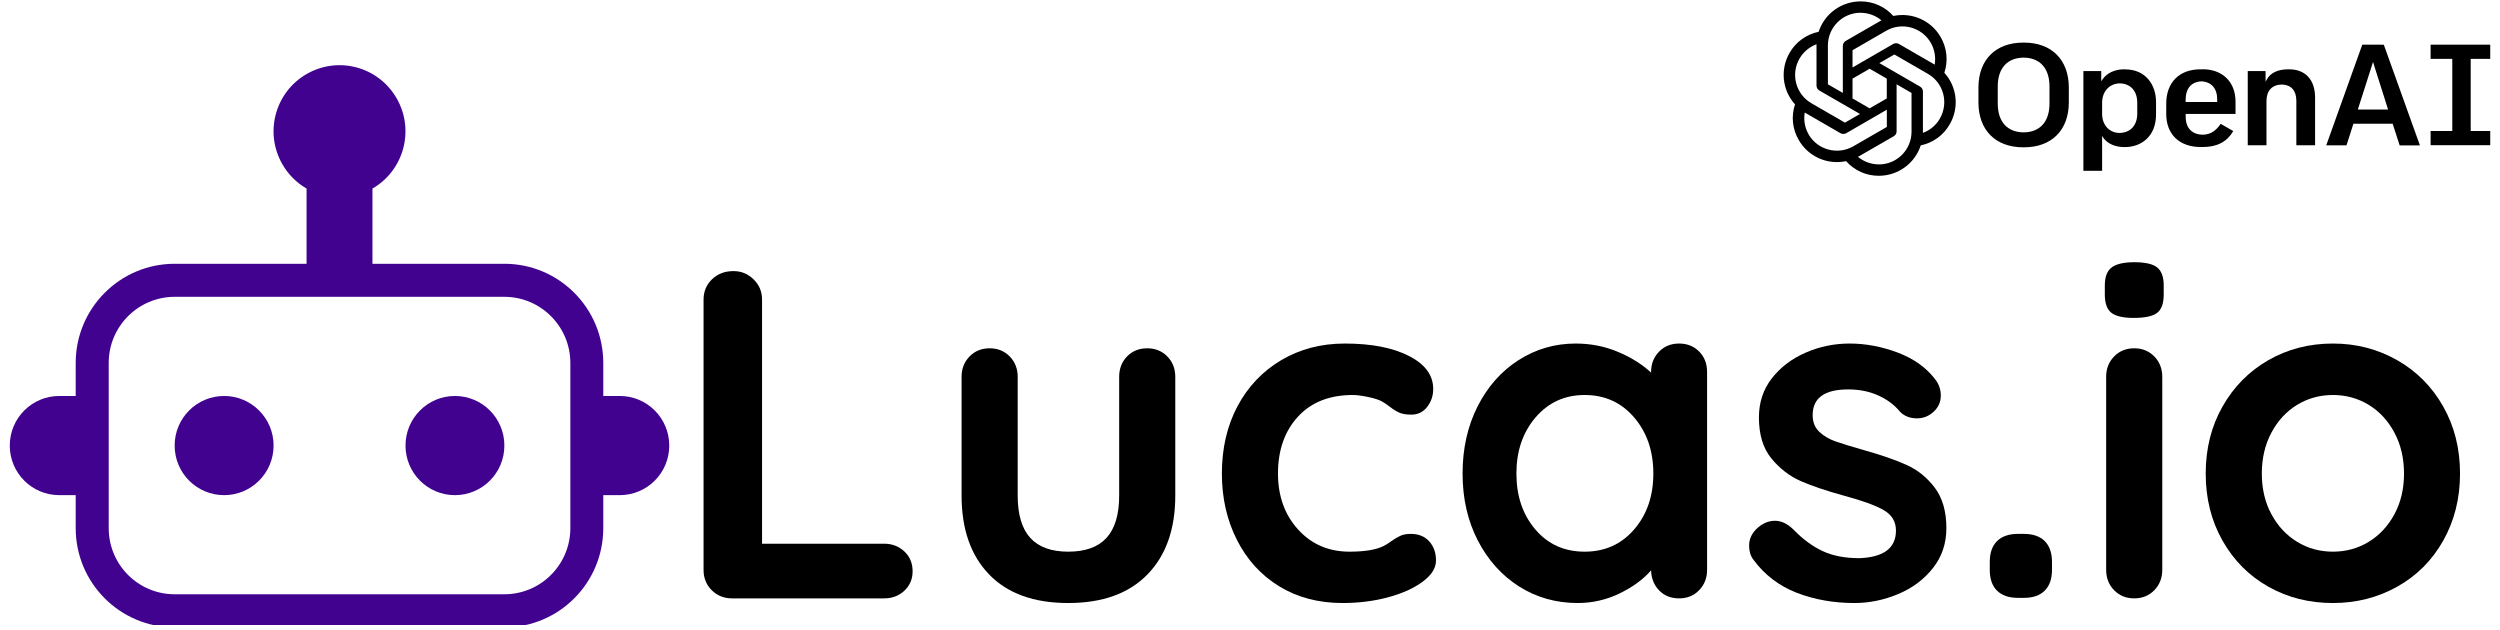 <svg xmlns="http://www.w3.org/2000/svg" xmlns:xlink="http://www.w3.org/1999/xlink" width="504" zoomAndPan="magnify" viewBox="0 0 378 95.25" height="127" preserveAspectRatio="xMidYMid meet" version="1.0"><defs><g/><clipPath id="74ab7dfdd5"><path d="M 1.477 9 L 101.191 9 L 101.191 94.504 L 1.477 94.504 Z M 1.477 9 " clip-rule="nonzero"/></clipPath><clipPath id="9cabb2e9a0"><path d="M 299 6 L 376.523 6 L 376.523 26 L 299 26 Z M 299 6 " clip-rule="nonzero"/></clipPath><clipPath id="c35832f4f1"><path d="M 269.691 0 L 296 0 L 296 26.789 L 269.691 26.789 Z M 269.691 0 " clip-rule="nonzero"/></clipPath></defs><g clip-path="url(#74ab7dfdd5)"><path fill="#41038f" d="M 76.262 67.367 C 76.262 71.512 72.918 74.867 68.781 74.867 C 64.656 74.867 61.312 71.512 61.312 67.367 C 61.312 63.227 64.656 59.871 68.781 59.871 C 72.918 59.871 76.262 63.227 76.262 67.367 Z M 41.367 67.367 C 41.367 71.512 38.012 74.867 33.887 74.867 C 29.75 74.867 26.406 71.512 26.406 67.367 C 26.406 63.227 29.75 59.871 33.887 59.871 C 38.012 59.871 41.367 63.227 41.367 67.367 Z M 86.238 79.859 C 86.23 85.379 81.77 89.852 76.262 89.852 L 26.406 89.852 C 20.898 89.852 16.438 85.379 16.438 79.859 L 16.438 54.875 C 16.438 49.359 20.898 44.887 26.406 44.879 L 76.262 44.879 C 81.77 44.887 86.23 49.359 86.238 54.875 Z M 93.711 59.871 L 91.215 59.871 L 91.215 54.875 C 91.215 46.598 84.523 39.883 76.262 39.883 L 56.316 39.883 L 56.316 28.508 C 61.09 25.75 62.727 19.637 59.965 14.852 C 57.211 10.07 51.121 8.438 46.352 11.199 C 41.578 13.957 39.941 20.07 42.703 24.844 C 43.57 26.371 44.836 27.629 46.352 28.508 L 46.352 39.883 L 26.406 39.883 C 18.145 39.883 11.445 46.598 11.445 54.875 L 11.445 59.871 L 8.957 59.871 C 4.824 59.871 1.477 63.227 1.477 67.367 C 1.477 71.512 4.824 74.867 8.957 74.867 L 11.445 74.867 L 11.445 79.859 C 11.445 88.141 18.145 94.855 26.406 94.855 L 76.262 94.855 C 84.523 94.855 91.215 88.141 91.215 79.859 L 91.215 74.867 L 93.711 74.867 C 97.844 74.867 101.191 71.512 101.191 67.367 C 101.191 63.227 97.844 59.871 93.711 59.871 " fill-opacity="1" fill-rule="nonzero"/></g><g clip-path="url(#9cabb2e9a0)"><path fill="#000000" d="M 306.035 6.441 C 306.035 6.441 305.988 6.441 305.973 6.441 C 305.953 6.441 305.926 6.441 305.91 6.441 C 301.738 6.441 299.141 9.043 299.141 13.23 L 299.141 15.488 C 299.141 19.676 301.73 22.273 305.91 22.273 C 305.926 22.273 305.953 22.273 305.973 22.273 C 305.988 22.273 306.016 22.273 306.035 22.273 C 310.203 22.273 312.805 19.676 312.805 15.488 L 312.805 13.23 C 312.805 9.043 310.203 6.441 306.035 6.441 Z M 309.883 15.648 C 309.883 18.398 308.453 19.988 305.973 20.016 C 303.488 19.988 302.059 18.398 302.059 15.648 L 302.059 13.078 C 302.059 10.328 303.488 8.738 305.973 8.711 C 308.453 8.738 309.883 10.328 309.883 13.078 Z M 346.109 10.48 C 346.109 10.48 346.059 10.48 346.031 10.48 C 346.012 10.48 346.004 10.48 345.984 10.48 C 344.406 10.48 343.281 11.016 342.727 12.043 L 342.555 12.355 L 342.555 10.746 L 339.859 10.746 L 339.859 21.961 L 342.691 21.961 L 342.691 15.281 C 342.691 13.711 343.539 12.809 345.004 12.781 C 346.406 12.809 347.207 13.695 347.207 15.219 L 347.207 21.961 L 350.039 21.961 L 350.039 14.738 C 350.039 12.07 348.574 10.48 346.121 10.48 Z M 376.848 8.898 L 376.848 6.754 L 367.508 6.754 L 367.508 8.898 L 370.785 8.898 L 370.785 19.809 L 367.508 19.809 L 367.508 21.953 L 376.848 21.953 L 376.848 19.809 L 373.57 19.809 L 373.57 8.898 Z M 360.102 6.754 C 360.102 6.754 357.176 6.754 357.176 6.754 L 351.727 21.973 L 354.789 21.973 L 355.836 18.711 L 361.781 18.711 L 361.781 18.746 C 361.781 18.746 362.828 21.98 362.828 21.98 L 365.891 21.98 L 360.434 6.766 L 360.113 6.766 Z M 356.504 16.559 L 358.801 9.371 L 361.078 16.559 Z M 321.277 10.48 C 321.277 10.48 321.23 10.48 321.215 10.48 C 321.188 10.48 321.168 10.48 321.152 10.48 C 319.73 10.48 318.508 11.066 317.867 12.051 L 317.707 12.301 L 317.707 10.746 L 315.008 10.746 L 315.008 25.828 L 317.84 25.828 L 317.84 20.562 L 318 20.801 C 318.605 21.703 319.793 22.238 321.18 22.238 C 321.207 22.238 321.223 22.238 321.25 22.238 C 321.27 22.238 321.285 22.238 321.312 22.238 C 323.645 22.238 325.992 20.723 325.992 17.32 L 325.992 15.406 C 325.992 12.961 324.547 10.488 321.297 10.488 Z M 323.152 17.176 C 323.152 18.961 322.125 20.07 320.465 20.105 C 318.918 20.078 317.84 18.898 317.84 17.223 L 317.84 15.531 C 317.84 13.836 318.93 12.641 320.492 12.605 C 322.133 12.633 323.152 13.746 323.152 15.531 Z M 333.02 10.48 C 332.965 10.48 332.914 10.488 332.859 10.488 C 332.805 10.488 332.75 10.48 332.699 10.48 C 329.512 10.48 327.535 12.469 327.535 15.668 L 327.535 17.238 C 327.535 20.32 329.535 22.23 332.742 22.23 C 332.812 22.23 332.875 22.23 332.938 22.223 C 332.984 22.223 333.02 22.23 333.062 22.23 C 335.215 22.23 336.715 21.445 337.672 19.82 L 335.77 18.723 C 335.137 19.66 334.289 20.363 333.074 20.363 C 331.449 20.363 330.477 19.363 330.477 17.676 L 330.477 17.23 L 338.012 17.23 L 338.012 15.371 C 338.012 12.391 336.055 10.469 333.02 10.469 Z M 330.465 15.426 L 330.465 15.156 C 330.465 13.371 331.312 12.371 332.859 12.301 C 334.34 12.371 335.234 13.355 335.234 14.969 L 335.234 15.418 C 335.234 15.418 330.465 15.418 330.465 15.418 Z M 330.465 15.426 " fill-opacity="1" fill-rule="nonzero"/></g><g clip-path="url(#c35832f4f1)"><path fill="#000000" d="M 293.988 10.996 C 294.586 9.203 294.379 7.238 293.426 5.602 C 291.988 3.102 289.094 1.816 286.273 2.414 C 285.012 1.004 283.211 0.199 281.316 0.211 C 278.434 0.211 275.871 2.066 274.977 4.809 C 273.121 5.191 271.52 6.352 270.582 7.996 C 269.137 10.496 269.469 13.641 271.406 15.785 C 270.805 17.578 271.012 19.543 271.969 21.168 C 273.406 23.676 276.297 24.965 279.129 24.363 C 280.379 25.777 282.184 26.59 284.074 26.578 C 286.961 26.578 289.523 24.723 290.418 21.98 C 292.273 21.598 293.871 20.438 294.801 18.793 C 296.258 16.293 295.926 13.148 293.988 11.004 Z M 291.934 6.469 C 292.504 7.469 292.719 8.641 292.523 9.773 C 292.488 9.746 292.418 9.711 292.371 9.684 L 287.121 6.648 C 286.852 6.496 286.523 6.496 286.254 6.648 L 280.102 10.203 L 280.102 7.594 L 285.184 4.656 C 287.551 3.289 290.566 4.102 291.934 6.469 Z M 280.102 11.891 L 282.691 10.391 L 285.281 11.891 L 285.281 14.883 L 282.691 16.383 L 280.102 14.883 Z M 281.309 1.934 C 282.469 1.934 283.586 2.336 284.477 3.078 C 284.441 3.094 284.371 3.141 284.316 3.164 L 279.066 6.191 C 278.797 6.344 278.637 6.629 278.637 6.941 L 278.637 14.051 L 276.379 12.746 L 276.379 6.871 C 276.379 4.141 278.586 1.934 281.316 1.926 Z M 272.082 8.863 C 272.664 7.863 273.566 7.094 274.656 6.691 L 274.656 12.934 C 274.656 13.246 274.816 13.523 275.082 13.684 L 281.227 17.23 L 278.961 18.543 L 273.887 15.613 C 271.531 14.246 270.719 11.23 272.082 8.863 Z M 273.469 20.32 C 272.887 19.328 272.684 18.148 272.879 17.016 C 272.914 17.043 272.984 17.078 273.031 17.105 L 278.281 20.141 C 278.547 20.293 278.879 20.293 279.148 20.141 L 285.289 16.586 L 285.289 19.195 L 280.211 22.125 C 277.844 23.48 274.824 22.676 273.457 20.32 Z M 284.086 24.855 C 282.934 24.855 281.809 24.453 280.922 23.711 C 280.961 23.695 281.039 23.648 281.086 23.625 L 286.336 20.598 C 286.602 20.445 286.773 20.16 286.766 19.848 L 286.766 12.746 L 289.023 14.051 L 289.023 19.918 C 289.023 22.648 286.809 24.863 284.086 24.863 Z M 293.316 17.926 C 292.738 18.926 291.828 19.695 290.746 20.086 L 290.746 13.844 C 290.746 13.531 290.586 13.246 290.316 13.094 L 284.164 9.543 L 286.426 8.238 L 291.504 11.168 C 293.871 12.531 294.676 15.551 293.309 17.918 Z M 293.316 17.926 " fill-opacity="1" fill-rule="nonzero"/></g><g fill="#000000" fill-opacity="1"><g transform="translate(101.081, 90.474)"><g><path d="M 32.594 -8.266 C 33.812 -8.266 34.832 -7.875 35.656 -7.094 C 36.488 -6.32 36.906 -5.32 36.906 -4.094 C 36.906 -2.914 36.488 -1.938 35.656 -1.156 C 34.832 -0.383 33.812 0 32.594 0 L 9.609 0 C 8.391 0 7.363 -0.41 6.531 -1.234 C 5.707 -2.055 5.297 -3.082 5.297 -4.312 L 5.297 -45.172 C 5.297 -46.391 5.719 -47.41 6.562 -48.234 C 7.414 -49.066 8.504 -49.484 9.828 -49.484 C 11.004 -49.484 12.016 -49.066 12.859 -48.234 C 13.711 -47.41 14.141 -46.391 14.141 -45.172 L 14.141 -8.266 Z M 32.594 -8.266 "/></g></g></g><g fill="#000000" fill-opacity="1"><g transform="translate(140.797, 90.474)"><g><path d="M 32.656 -37.812 C 33.883 -37.812 34.898 -37.398 35.703 -36.578 C 36.504 -35.754 36.906 -34.727 36.906 -33.5 L 36.906 -15.547 C 36.906 -10.461 35.5 -6.484 32.688 -3.609 C 29.883 -0.734 25.895 0.703 20.719 0.703 C 15.531 0.703 11.547 -0.734 8.766 -3.609 C 5.984 -6.484 4.594 -10.461 4.594 -15.547 L 4.594 -33.5 C 4.594 -34.727 4.992 -35.754 5.797 -36.578 C 6.598 -37.398 7.613 -37.812 8.844 -37.812 C 10.062 -37.812 11.07 -37.398 11.875 -36.578 C 12.676 -35.754 13.078 -34.727 13.078 -33.5 L 13.078 -15.547 C 13.078 -12.672 13.711 -10.535 14.984 -9.141 C 16.254 -7.754 18.164 -7.062 20.719 -7.062 C 23.301 -7.062 25.227 -7.754 26.5 -9.141 C 27.781 -10.535 28.422 -12.672 28.422 -15.547 L 28.422 -33.5 C 28.422 -34.727 28.816 -35.754 29.609 -36.578 C 30.41 -37.398 31.426 -37.812 32.656 -37.812 Z M 32.656 -37.812 "/></g></g></g><g fill="#000000" fill-opacity="1"><g transform="translate(182.279, 90.474)"><g><path d="M 21.062 -38.531 C 25.07 -38.531 28.301 -37.906 30.75 -36.656 C 33.195 -35.406 34.422 -33.742 34.422 -31.672 C 34.422 -30.629 34.113 -29.719 33.5 -28.938 C 32.895 -28.164 32.098 -27.781 31.109 -27.781 C 30.348 -27.781 29.734 -27.883 29.266 -28.094 C 28.797 -28.312 28.336 -28.598 27.891 -28.953 C 27.441 -29.305 27.004 -29.598 26.578 -29.828 C 26.109 -30.066 25.41 -30.281 24.484 -30.469 C 23.566 -30.656 22.828 -30.75 22.266 -30.75 C 18.734 -30.75 15.961 -29.648 13.953 -27.453 C 11.953 -25.266 10.953 -22.406 10.953 -18.875 C 10.953 -15.477 11.961 -12.66 13.984 -10.422 C 16.016 -8.18 18.609 -7.062 21.766 -7.062 C 24.078 -7.062 25.801 -7.348 26.938 -7.922 C 27.219 -8.055 27.602 -8.301 28.094 -8.656 C 28.594 -9.008 29.051 -9.281 29.469 -9.469 C 29.895 -9.656 30.414 -9.75 31.031 -9.75 C 32.207 -9.75 33.133 -9.375 33.812 -8.625 C 34.5 -7.875 34.844 -6.906 34.844 -5.719 C 34.844 -4.594 34.18 -3.535 32.859 -2.547 C 31.547 -1.555 29.805 -0.766 27.641 -0.172 C 25.473 0.41 23.164 0.703 20.719 0.703 C 17.082 0.703 13.883 -0.141 11.125 -1.828 C 8.375 -3.523 6.242 -5.867 4.734 -8.859 C 3.223 -11.859 2.469 -15.195 2.469 -18.875 C 2.469 -22.688 3.254 -26.078 4.828 -29.047 C 6.41 -32.016 8.613 -34.336 11.438 -36.016 C 14.27 -37.691 17.477 -38.531 21.062 -38.531 Z M 21.062 -38.531 "/></g></g></g><g fill="#000000" fill-opacity="1"><g transform="translate(218.673, 90.474)"><g><path d="M 35.203 -38.531 C 36.43 -38.531 37.441 -38.129 38.234 -37.328 C 39.035 -36.523 39.438 -35.488 39.438 -34.219 L 39.438 -4.312 C 39.438 -3.082 39.035 -2.055 38.234 -1.234 C 37.441 -0.41 36.43 0 35.203 0 C 33.973 0 32.969 -0.398 32.188 -1.203 C 31.414 -2.004 31.008 -3.016 30.969 -4.234 C 29.781 -2.867 28.188 -1.703 26.188 -0.734 C 24.188 0.223 22.078 0.703 19.859 0.703 C 16.609 0.703 13.66 -0.129 11.016 -1.797 C 8.379 -3.473 6.297 -5.797 4.766 -8.766 C 3.234 -11.734 2.469 -15.102 2.469 -18.875 C 2.469 -22.645 3.223 -26.023 4.734 -29.016 C 6.242 -32.004 8.305 -34.336 10.922 -36.016 C 13.535 -37.691 16.422 -38.531 19.578 -38.531 C 21.836 -38.531 23.957 -38.113 25.938 -37.281 C 27.914 -36.457 29.594 -35.41 30.969 -34.141 L 30.969 -34.219 C 30.969 -35.438 31.363 -36.457 32.156 -37.281 C 32.957 -38.113 33.973 -38.531 35.203 -38.531 Z M 20.922 -7.062 C 23.984 -7.062 26.477 -8.18 28.406 -10.422 C 30.344 -12.66 31.312 -15.477 31.312 -18.875 C 31.312 -22.27 30.344 -25.098 28.406 -27.359 C 26.477 -29.617 23.984 -30.75 20.922 -30.75 C 17.91 -30.75 15.438 -29.617 13.5 -27.359 C 11.57 -25.098 10.609 -22.27 10.609 -18.875 C 10.609 -15.477 11.562 -12.66 13.469 -10.422 C 15.375 -8.18 17.859 -7.062 20.922 -7.062 Z M 20.922 -7.062 "/></g></g></g><g fill="#000000" fill-opacity="1"><g transform="translate(262.699, 90.474)"><g><path d="M 2.406 -5.859 C 1.977 -6.43 1.766 -7.141 1.766 -7.984 C 1.766 -9.211 2.379 -10.25 3.609 -11.094 C 4.266 -11.52 4.945 -11.734 5.656 -11.734 C 6.645 -11.734 7.586 -11.285 8.484 -10.391 C 9.898 -8.93 11.375 -7.848 12.906 -7.141 C 14.438 -6.43 16.285 -6.078 18.453 -6.078 C 22.129 -6.223 23.969 -7.613 23.969 -10.25 C 23.969 -11.613 23.344 -12.648 22.094 -13.359 C 20.844 -14.066 18.898 -14.773 16.266 -15.484 C 13.523 -16.234 11.297 -16.984 9.578 -17.734 C 7.859 -18.492 6.375 -19.641 5.125 -21.172 C 3.875 -22.703 3.25 -24.766 3.25 -27.359 C 3.25 -29.617 3.895 -31.582 5.188 -33.25 C 6.488 -34.926 8.188 -36.223 10.281 -37.141 C 12.383 -38.066 14.613 -38.531 16.969 -38.531 C 19.363 -38.531 21.766 -38.082 24.172 -37.188 C 26.578 -36.289 28.461 -34.969 29.828 -33.219 C 30.441 -32.469 30.75 -31.617 30.75 -30.672 C 30.75 -29.586 30.301 -28.695 29.406 -28 C 28.75 -27.477 27.992 -27.219 27.141 -27.219 C 26.109 -27.219 25.258 -27.547 24.594 -28.203 C 23.75 -29.242 22.656 -30.066 21.312 -30.672 C 19.969 -31.285 18.445 -31.594 16.75 -31.594 C 13.164 -31.594 11.375 -30.297 11.375 -27.703 C 11.375 -26.672 11.703 -25.836 12.359 -25.203 C 13.023 -24.566 13.863 -24.07 14.875 -23.719 C 15.895 -23.363 17.32 -22.926 19.156 -22.406 C 21.695 -21.695 23.816 -20.961 25.516 -20.203 C 27.211 -19.453 28.648 -18.301 29.828 -16.75 C 31.004 -15.195 31.594 -13.148 31.594 -10.609 C 31.594 -8.297 30.91 -6.281 29.547 -4.562 C 28.18 -2.844 26.426 -1.535 24.281 -0.641 C 22.133 0.254 19.93 0.703 17.672 0.703 C 14.555 0.703 11.656 0.188 8.969 -0.844 C 6.289 -1.883 4.102 -3.555 2.406 -5.859 Z M 2.406 -5.859 "/></g></g></g><g fill="#000000" fill-opacity="1"><g transform="translate(296.76, 90.474)"><g><path d="M 8.344 -0.078 C 6.977 -0.078 5.926 -0.441 5.188 -1.172 C 4.457 -1.898 4.094 -2.945 4.094 -4.312 L 4.094 -5.516 C 4.094 -6.879 4.457 -7.926 5.188 -8.656 C 5.926 -9.383 6.977 -9.75 8.344 -9.75 L 9.266 -9.75 C 10.629 -9.75 11.676 -9.383 12.406 -8.656 C 13.133 -7.926 13.5 -6.879 13.5 -5.516 L 13.5 -4.312 C 13.5 -2.945 13.133 -1.898 12.406 -1.172 C 11.676 -0.441 10.629 -0.078 9.266 -0.078 Z M 8.344 -0.078 "/></g></g></g><g fill="#000000" fill-opacity="1"><g transform="translate(314.357, 90.474)"><g><path d="M 12.578 -4.312 C 12.578 -3.082 12.176 -2.055 11.375 -1.234 C 10.57 -0.41 9.562 0 8.344 0 C 7.113 0 6.098 -0.41 5.297 -1.234 C 4.492 -2.055 4.094 -3.082 4.094 -4.312 L 4.094 -33.5 C 4.094 -34.727 4.492 -35.754 5.297 -36.578 C 6.098 -37.398 7.113 -37.812 8.344 -37.812 C 9.562 -37.812 10.57 -37.398 11.375 -36.578 C 12.176 -35.754 12.578 -34.727 12.578 -33.5 Z M 8.266 -42.406 C 6.66 -42.406 5.531 -42.664 4.875 -43.188 C 4.219 -43.707 3.891 -44.629 3.891 -45.953 L 3.891 -47.297 C 3.891 -48.609 4.238 -49.523 4.938 -50.047 C 5.645 -50.566 6.781 -50.828 8.344 -50.828 C 9.988 -50.828 11.141 -50.566 11.797 -50.047 C 12.461 -49.523 12.797 -48.609 12.797 -47.297 L 12.797 -45.953 C 12.797 -44.578 12.453 -43.641 11.766 -43.141 C 11.086 -42.648 9.922 -42.406 8.266 -42.406 Z M 8.266 -42.406 "/></g></g></g><g fill="#000000" fill-opacity="1"><g transform="translate(331.034, 90.474)"><g><path d="M 40.922 -18.875 C 40.922 -15.102 40.07 -11.719 38.375 -8.719 C 36.688 -5.727 34.367 -3.41 31.422 -1.766 C 28.473 -0.117 25.234 0.703 21.703 0.703 C 18.117 0.703 14.863 -0.117 11.938 -1.766 C 9.02 -3.41 6.711 -5.727 5.016 -8.719 C 3.316 -11.719 2.469 -15.102 2.469 -18.875 C 2.469 -22.645 3.316 -26.023 5.016 -29.016 C 6.711 -32.004 9.02 -34.336 11.938 -36.016 C 14.863 -37.691 18.117 -38.531 21.703 -38.531 C 25.234 -38.531 28.473 -37.691 31.422 -36.016 C 34.367 -34.336 36.688 -32.004 38.375 -29.016 C 40.07 -26.023 40.922 -22.645 40.922 -18.875 Z M 32.453 -18.875 C 32.453 -21.188 31.969 -23.25 31 -25.062 C 30.031 -26.875 28.734 -28.273 27.109 -29.266 C 25.484 -30.254 23.68 -30.75 21.703 -30.75 C 19.723 -30.75 17.922 -30.254 16.297 -29.266 C 14.672 -28.273 13.375 -26.875 12.406 -25.062 C 11.438 -23.25 10.953 -21.188 10.953 -18.875 C 10.953 -16.562 11.438 -14.508 12.406 -12.719 C 13.375 -10.926 14.672 -9.535 16.297 -8.547 C 17.922 -7.555 19.723 -7.062 21.703 -7.062 C 23.68 -7.062 25.484 -7.555 27.109 -8.547 C 28.734 -9.535 30.031 -10.926 31 -12.719 C 31.969 -14.508 32.453 -16.562 32.453 -18.875 Z M 32.453 -18.875 "/></g></g></g></svg>